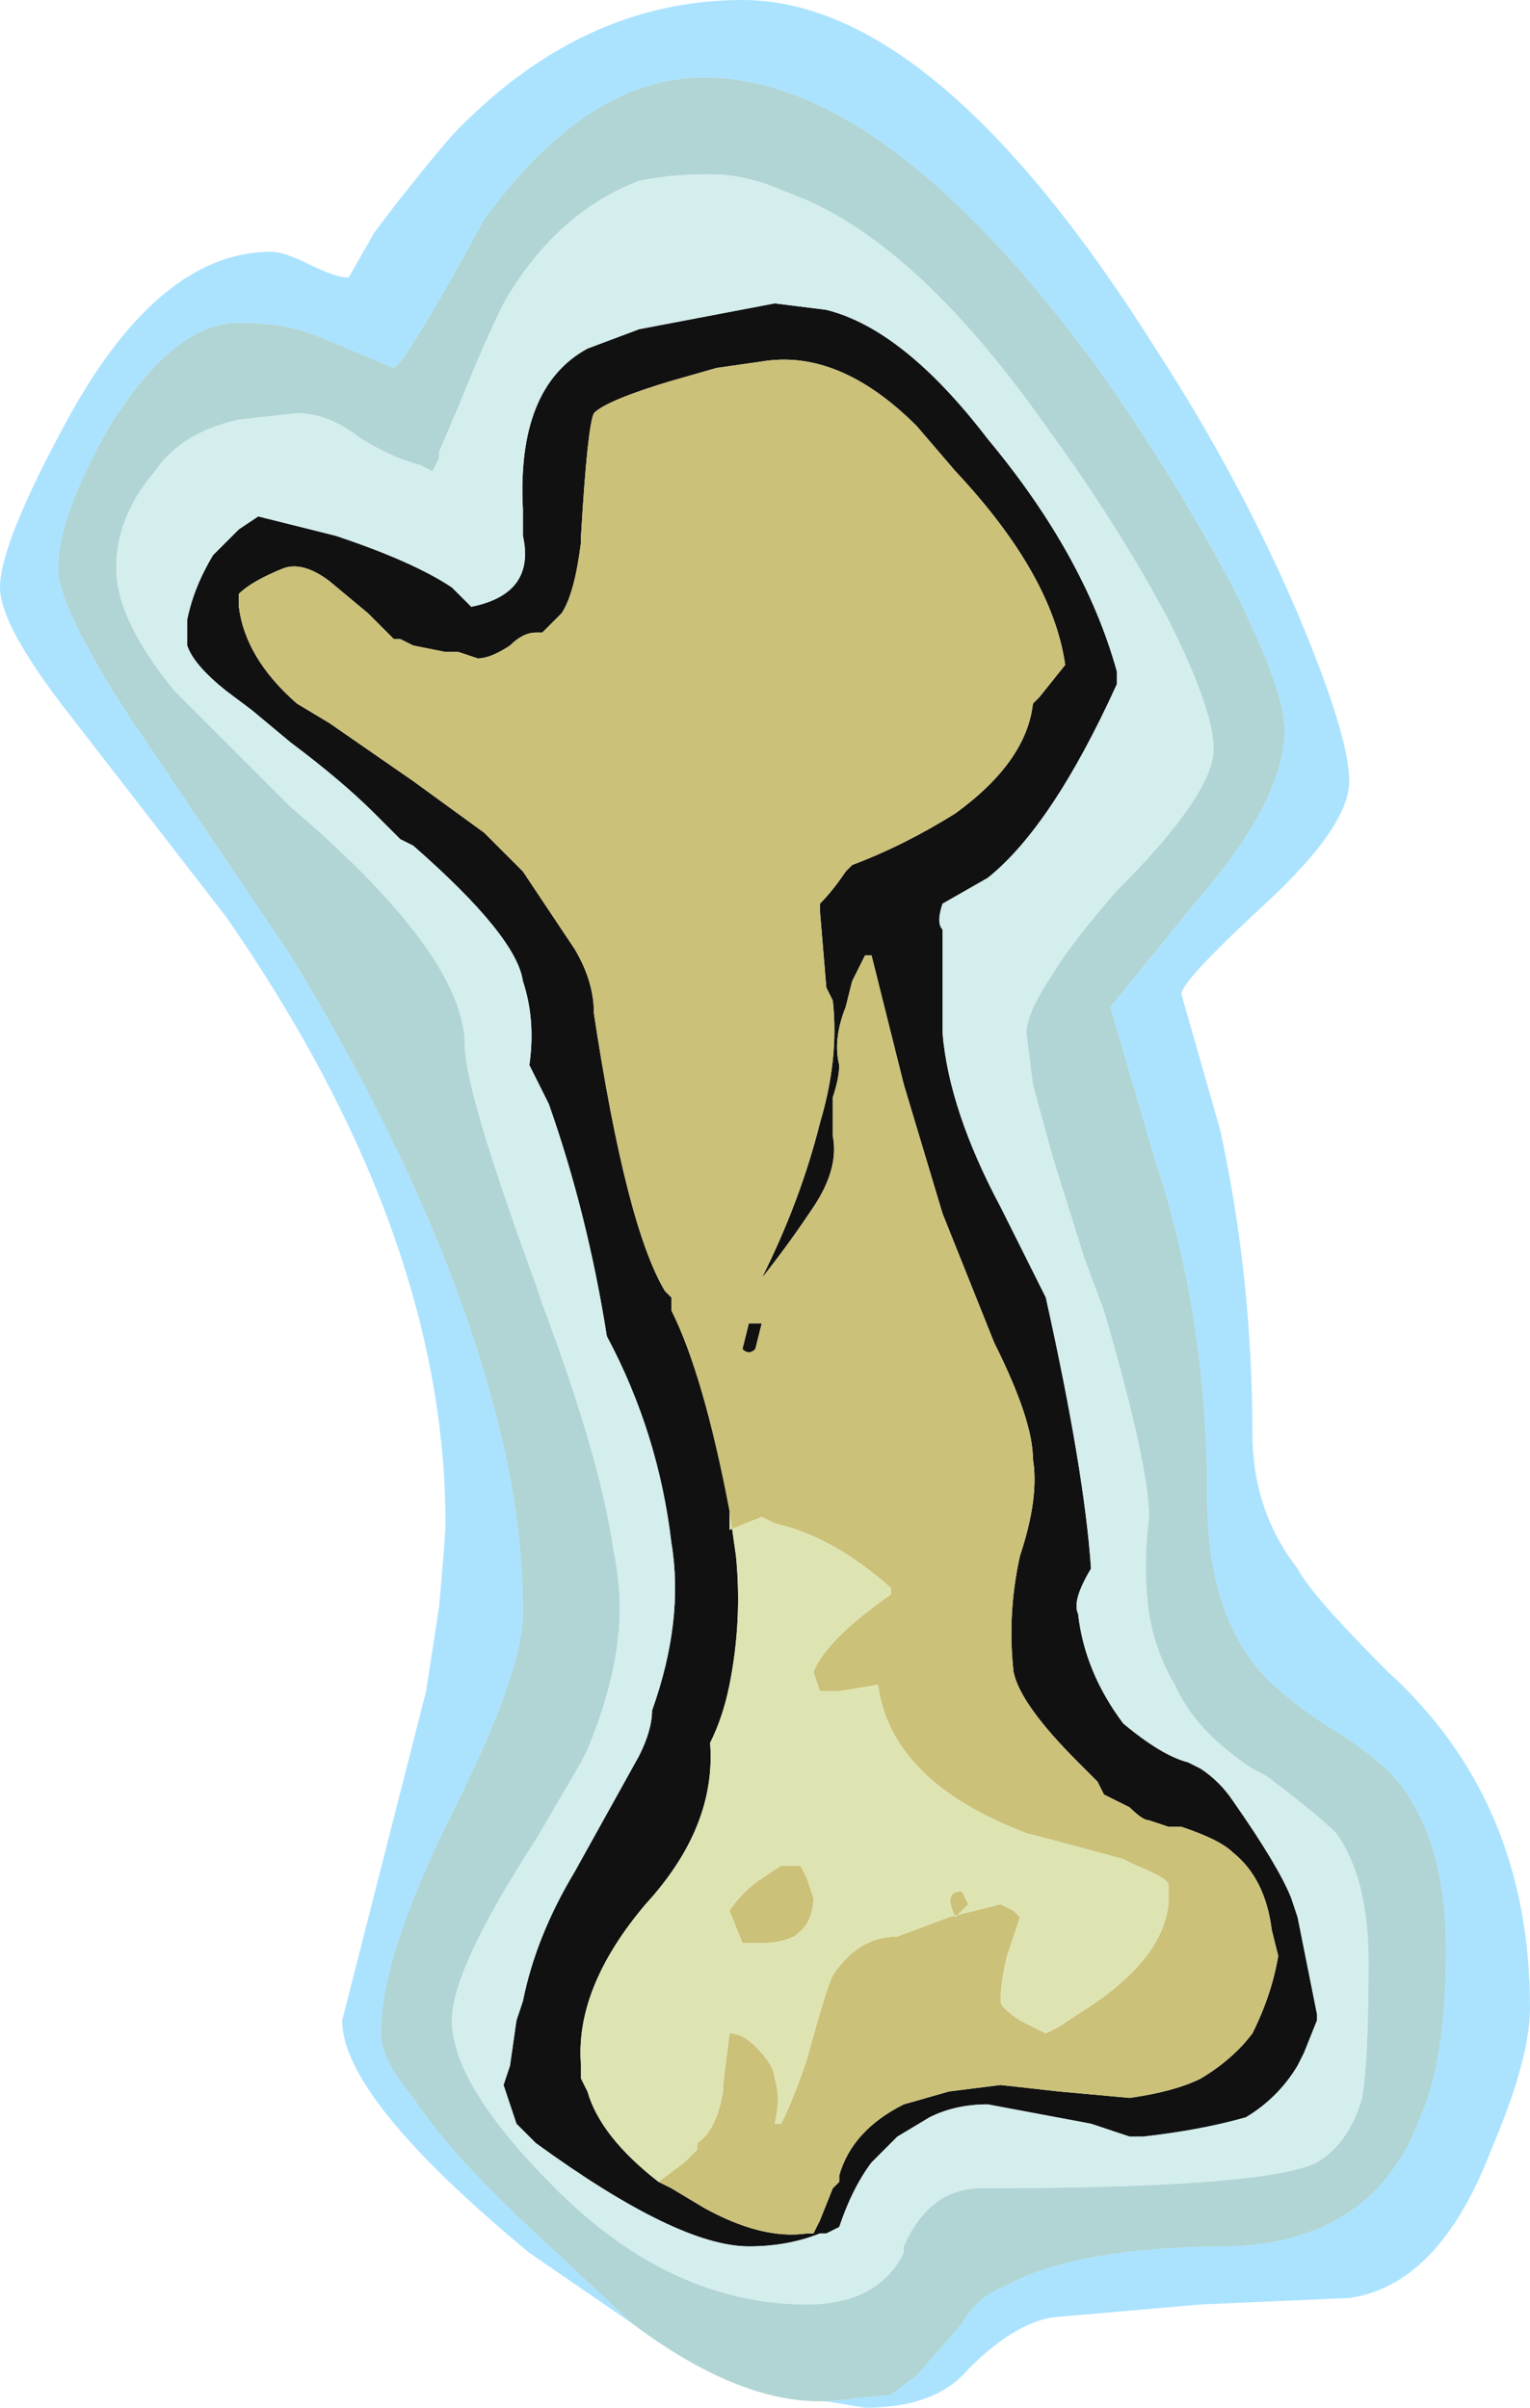 <?xml version="1.0" encoding="UTF-8" standalone="no"?>
<svg xmlns:ffdec="https://www.free-decompiler.com/flash" xmlns:xlink="http://www.w3.org/1999/xlink" ffdec:objectType="shape" height="18.65px" width="11.85px" xmlns="http://www.w3.org/2000/svg">
  <g transform="matrix(1.0, 0.0, 0.0, 1.0, 6.95, 18.05)">
    <path d="M-1.85 -1.15 L-1.75 -1.1 -1.5 -0.95 Q-1.05 -0.7 -0.7 -0.75 L-0.65 -0.75 -0.6 -0.85 -0.5 -1.1 -0.45 -1.15 -0.45 -1.2 Q-0.35 -1.55 0.05 -1.75 L0.4 -1.85 0.8 -1.9 1.25 -1.85 1.8 -1.8 Q2.15 -1.85 2.35 -1.95 2.6 -2.1 2.75 -2.3 2.9 -2.6 2.95 -2.9 L2.9 -3.1 Q2.85 -3.5 2.6 -3.7 2.5 -3.8 2.2 -3.9 L2.1 -3.9 1.95 -3.95 Q1.9 -3.95 1.8 -4.05 1.7 -4.1 1.6 -4.15 L1.55 -4.25 1.4 -4.4 Q0.95 -4.85 0.9 -5.1 0.85 -5.55 0.95 -6.0 1.1 -6.45 1.05 -6.75 1.05 -7.05 0.75 -7.65 0.45 -8.4 0.35 -8.65 L0.05 -9.65 -0.2 -10.65 -0.25 -10.65 -0.35 -10.45 -0.4 -10.25 Q-0.5 -10.0 -0.45 -9.8 -0.45 -9.7 -0.5 -9.55 L-0.5 -9.25 Q-0.45 -9.0 -0.65 -8.7 -0.85 -8.4 -1.05 -8.15 -0.75 -8.75 -0.6 -9.35 -0.45 -9.85 -0.5 -10.3 L-0.55 -10.4 -0.6 -11.0 -0.6 -11.05 Q-0.5 -11.15 -0.4 -11.3 L-0.35 -11.35 Q0.05 -11.5 0.45 -11.75 1.0 -12.15 1.05 -12.6 L1.1 -12.65 1.3 -12.9 Q1.2 -13.6 0.45 -14.4 L0.15 -14.75 Q-0.45 -15.35 -1.05 -15.25 L-1.4 -15.2 -1.75 -15.1 Q-2.25 -14.95 -2.35 -14.85 -2.4 -14.75 -2.45 -13.9 L-2.45 -13.85 Q-2.5 -13.45 -2.6 -13.3 -2.7 -13.2 -2.75 -13.15 L-2.8 -13.15 Q-2.9 -13.15 -3.0 -13.05 -3.15 -12.95 -3.25 -12.95 L-3.4 -13.0 -3.5 -13.0 -3.75 -13.05 -3.85 -13.1 -3.9 -13.1 -4.1 -13.3 -4.4 -13.55 Q-4.6 -13.7 -4.75 -13.65 -5.0 -13.55 -5.1 -13.45 L-5.1 -13.35 Q-5.05 -12.95 -4.65 -12.6 L-4.4 -12.45 -3.75 -12.0 -3.2 -11.6 -2.9 -11.3 -2.5 -10.7 Q-2.35 -10.45 -2.35 -10.2 -2.1 -8.55 -1.8 -8.05 L-1.75 -8.0 -1.75 -7.9 Q-1.5 -7.4 -1.3 -6.35 L-1.25 -6.0 Q-1.2 -5.5 -1.3 -5.0 -1.35 -4.75 -1.45 -4.55 -1.4 -3.9 -1.95 -3.3 -2.5 -2.65 -2.45 -2.05 L-2.45 -1.95 -2.4 -1.85 Q-2.3 -1.5 -1.85 -1.15 M1.7 -12.85 L1.7 -12.75 Q1.2 -11.65 0.7 -11.25 L0.35 -11.05 Q0.3 -10.9 0.35 -10.85 L0.35 -10.05 Q0.4 -9.45 0.8 -8.7 L1.15 -8.0 Q1.45 -6.65 1.5 -5.9 1.35 -5.65 1.4 -5.55 1.45 -5.1 1.75 -4.7 2.05 -4.45 2.25 -4.4 L2.35 -4.35 Q2.5 -4.25 2.6 -4.1 2.95 -3.6 3.05 -3.35 L3.1 -3.2 3.25 -2.45 3.25 -2.4 3.15 -2.15 3.1 -2.05 Q2.95 -1.8 2.7 -1.65 2.35 -1.55 1.9 -1.5 L1.8 -1.5 1.5 -1.6 0.7 -1.75 Q0.45 -1.75 0.25 -1.65 L0.0 -1.5 -0.2 -1.3 Q-0.35 -1.1 -0.45 -0.8 L-0.55 -0.75 -0.6 -0.75 Q-0.85 -0.65 -1.15 -0.65 -1.7 -0.65 -2.8 -1.45 L-2.95 -1.6 -3.05 -1.9 -3.0 -2.05 -2.95 -2.4 -2.9 -2.55 Q-2.8 -3.05 -2.5 -3.55 L-2.0 -4.45 Q-1.9 -4.65 -1.9 -4.8 -1.65 -5.5 -1.75 -6.1 -1.85 -6.95 -2.25 -7.7 -2.4 -8.65 -2.7 -9.5 L-2.85 -9.8 Q-2.8 -10.15 -2.9 -10.45 -2.95 -10.8 -3.75 -11.5 L-3.85 -11.55 -4.05 -11.75 Q-4.3 -12.0 -4.7 -12.3 L-5.0 -12.55 -5.2 -12.7 Q-5.45 -12.9 -5.5 -13.05 L-5.5 -13.25 Q-5.45 -13.5 -5.3 -13.75 L-5.1 -13.95 -4.95 -14.05 -4.35 -13.9 Q-3.75 -13.7 -3.45 -13.5 L-3.3 -13.35 Q-2.8 -13.45 -2.9 -13.9 L-2.9 -14.1 Q-2.95 -15.05 -2.4 -15.35 L-2.0 -15.5 -0.95 -15.7 -0.55 -15.65 Q0.05 -15.5 0.7 -14.65 1.45 -13.75 1.7 -12.85 M-1.2 -7.6 L-1.15 -7.8 -1.05 -7.8 -1.1 -7.6 Q-1.15 -7.55 -1.2 -7.6" fill="#111111" fill-rule="evenodd" stroke="none"/>
    <path d="M-1.3 -6.35 Q-1.5 -7.4 -1.75 -7.9 L-1.75 -8.0 -1.8 -8.05 Q-2.1 -8.55 -2.35 -10.2 -2.35 -10.45 -2.5 -10.7 L-2.9 -11.3 -3.2 -11.6 -3.75 -12.0 -4.4 -12.45 -4.65 -12.6 Q-5.05 -12.95 -5.1 -13.35 L-5.1 -13.45 Q-5.0 -13.55 -4.75 -13.65 -4.6 -13.7 -4.4 -13.55 L-4.1 -13.3 -3.9 -13.1 -3.85 -13.1 -3.75 -13.05 -3.5 -13.0 -3.4 -13.0 -3.25 -12.95 Q-3.15 -12.95 -3.0 -13.05 -2.9 -13.15 -2.8 -13.15 L-2.75 -13.15 Q-2.7 -13.2 -2.6 -13.3 -2.5 -13.45 -2.45 -13.85 L-2.45 -13.9 Q-2.4 -14.75 -2.35 -14.85 -2.25 -14.95 -1.75 -15.1 L-1.4 -15.2 -1.05 -15.25 Q-0.45 -15.35 0.15 -14.75 L0.45 -14.4 Q1.2 -13.6 1.3 -12.9 L1.1 -12.65 1.05 -12.6 Q1.0 -12.15 0.45 -11.75 0.05 -11.5 -0.35 -11.35 L-0.4 -11.3 Q-0.5 -11.15 -0.6 -11.05 L-0.6 -11.0 -0.55 -10.4 -0.5 -10.3 Q-0.45 -9.85 -0.6 -9.35 -0.75 -8.75 -1.05 -8.15 -0.85 -8.4 -0.65 -8.7 -0.45 -9.0 -0.5 -9.25 L-0.5 -9.55 Q-0.45 -9.7 -0.45 -9.8 -0.5 -10.0 -0.4 -10.25 L-0.35 -10.45 -0.25 -10.65 -0.2 -10.65 0.05 -9.65 0.35 -8.65 Q0.45 -8.4 0.75 -7.65 1.05 -7.05 1.05 -6.75 1.1 -6.45 0.95 -6.0 0.85 -5.55 0.9 -5.1 0.95 -4.85 1.4 -4.4 L1.55 -4.25 1.6 -4.15 Q1.7 -4.1 1.8 -4.05 1.9 -3.95 1.95 -3.95 L2.1 -3.9 2.2 -3.9 Q2.5 -3.8 2.6 -3.7 2.85 -3.5 2.9 -3.1 L2.95 -2.9 Q2.9 -2.6 2.75 -2.3 2.6 -2.1 2.35 -1.95 2.15 -1.85 1.8 -1.8 L1.25 -1.85 0.8 -1.9 0.4 -1.85 0.05 -1.75 Q-0.35 -1.55 -0.45 -1.2 L-0.45 -1.15 -0.5 -1.1 -0.6 -0.85 -0.65 -0.75 -0.7 -0.75 Q-1.05 -0.7 -1.5 -0.95 L-1.75 -1.1 -1.85 -1.15 -1.65 -1.3 -1.55 -1.4 -1.55 -1.45 Q-1.4 -1.55 -1.35 -1.85 L-1.35 -1.9 -1.3 -2.3 Q-1.2 -2.3 -1.1 -2.2 -0.95 -2.05 -0.95 -1.95 -0.9 -1.8 -0.95 -1.6 L-0.9 -1.6 Q-0.8 -1.8 -0.7 -2.1 -0.55 -2.65 -0.5 -2.75 -0.3 -3.05 0.0 -3.05 L0.4 -3.2 0.8 -3.3 0.9 -3.25 0.95 -3.2 0.85 -2.9 Q0.8 -2.7 0.8 -2.55 0.8 -2.5 0.95 -2.4 L1.15 -2.3 1.25 -2.35 1.4 -2.45 Q2.05 -2.85 2.1 -3.3 L2.1 -3.45 Q2.1 -3.5 1.85 -3.6 L1.75 -3.65 Q1.2 -3.8 1.0 -3.85 -0.05 -4.25 -0.15 -5.0 L-0.45 -4.95 -0.6 -4.95 -0.65 -5.1 Q-0.55 -5.35 -0.05 -5.7 L-0.05 -5.75 Q-0.5 -6.15 -0.95 -6.25 L-1.05 -6.3 -1.3 -6.2 -1.3 -6.35 M0.55 -3.3 L0.45 -3.2 Q0.35 -3.4 0.5 -3.4 L0.55 -3.3 M-1.2 -7.6 Q-1.15 -7.55 -1.1 -7.6 L-1.05 -7.8 -1.15 -7.8 -1.2 -7.6 M-0.9 -3.6 L-0.75 -3.6 -0.7 -3.5 -0.65 -3.35 Q-0.65 -3.15 -0.8 -3.05 -0.9 -3.0 -1.05 -3.0 L-1.2 -3.0 -1.3 -3.25 Q-1.2 -3.4 -1.05 -3.5 L-0.9 -3.6" fill="#ccc179" fill-rule="evenodd" stroke="none"/>
    <path d="M-1.85 -1.15 Q-2.3 -1.5 -2.4 -1.85 L-2.45 -1.95 -2.45 -2.05 Q-2.5 -2.65 -1.95 -3.3 -1.4 -3.9 -1.45 -4.55 -1.35 -4.75 -1.3 -5.0 -1.2 -5.5 -1.25 -6.0 L-1.3 -6.35 -1.3 -6.2 -1.05 -6.3 -0.95 -6.25 Q-0.5 -6.15 -0.05 -5.75 L-0.05 -5.7 Q-0.55 -5.35 -0.65 -5.1 L-0.6 -4.95 -0.45 -4.95 -0.15 -5.0 Q-0.05 -4.25 1.0 -3.85 1.2 -3.8 1.75 -3.65 L1.85 -3.6 Q2.1 -3.5 2.1 -3.45 L2.1 -3.3 Q2.05 -2.85 1.4 -2.45 L1.25 -2.35 1.15 -2.3 0.95 -2.4 Q0.8 -2.5 0.8 -2.55 0.8 -2.7 0.85 -2.9 L0.95 -3.2 0.9 -3.25 0.8 -3.3 0.4 -3.2 0.0 -3.05 Q-0.3 -3.05 -0.5 -2.75 -0.55 -2.65 -0.7 -2.1 -0.8 -1.8 -0.9 -1.6 L-0.95 -1.6 Q-0.9 -1.8 -0.95 -1.95 -0.95 -2.05 -1.1 -2.2 -1.2 -2.3 -1.3 -2.3 L-1.35 -1.9 -1.35 -1.85 Q-1.4 -1.55 -1.55 -1.45 L-1.55 -1.4 -1.65 -1.3 -1.85 -1.15 M0.55 -3.3 L0.5 -3.4 Q0.35 -3.4 0.45 -3.2 L0.55 -3.3 M-0.9 -3.6 L-1.05 -3.5 Q-1.2 -3.4 -1.3 -3.25 L-1.2 -3.0 -1.05 -3.0 Q-0.9 -3.0 -0.8 -3.05 -0.65 -3.15 -0.65 -3.35 L-0.7 -3.5 -0.75 -3.6 -0.9 -3.6" fill="#dee4b1" fill-rule="evenodd" stroke="none"/>
    <path d="M1.7 -12.85 Q1.45 -13.75 0.7 -14.65 0.05 -15.5 -0.55 -15.65 L-0.95 -15.7 -2.0 -15.5 -2.4 -15.35 Q-2.95 -15.05 -2.9 -14.1 L-2.9 -13.9 Q-2.8 -13.45 -3.3 -13.35 L-3.45 -13.5 Q-3.75 -13.7 -4.35 -13.9 L-4.95 -14.05 -5.1 -13.95 -5.3 -13.75 Q-5.45 -13.5 -5.5 -13.25 L-5.5 -13.05 Q-5.45 -12.9 -5.2 -12.7 L-5.0 -12.55 -4.7 -12.3 Q-4.3 -12.0 -4.05 -11.75 L-3.85 -11.55 -3.75 -11.5 Q-2.95 -10.8 -2.9 -10.45 -2.8 -10.15 -2.85 -9.8 L-2.7 -9.5 Q-2.4 -8.65 -2.25 -7.7 -1.85 -6.95 -1.75 -6.1 -1.65 -5.5 -1.9 -4.8 -1.9 -4.65 -2.0 -4.45 L-2.5 -3.55 Q-2.8 -3.05 -2.9 -2.55 L-2.95 -2.4 -3.0 -2.05 -3.05 -1.9 -2.95 -1.6 -2.8 -1.45 Q-1.7 -0.65 -1.15 -0.65 -0.85 -0.65 -0.6 -0.75 L-0.55 -0.75 -0.45 -0.8 Q-0.35 -1.1 -0.2 -1.3 L0.0 -1.5 0.25 -1.65 Q0.45 -1.75 0.7 -1.75 L1.5 -1.6 1.8 -1.5 1.9 -1.5 Q2.35 -1.55 2.7 -1.65 2.95 -1.8 3.1 -2.05 L3.15 -2.15 3.25 -2.4 3.25 -2.45 3.1 -3.2 3.05 -3.35 Q2.95 -3.6 2.6 -4.1 2.5 -4.25 2.35 -4.35 L2.25 -4.4 Q2.05 -4.45 1.75 -4.7 1.45 -5.1 1.4 -5.55 1.35 -5.65 1.5 -5.9 1.45 -6.65 1.15 -8.0 L0.8 -8.7 Q0.4 -9.45 0.35 -10.05 L0.35 -10.85 Q0.3 -10.9 0.35 -11.05 L0.7 -11.25 Q1.2 -11.65 1.7 -12.75 L1.7 -12.85 M1.7 -11.15 Q1.35 -10.75 1.2 -10.5 1.0 -10.2 1.0 -10.05 L1.05 -9.65 1.2 -9.1 1.45 -8.3 1.6 -7.9 Q1.95 -6.7 1.95 -6.3 1.9 -5.9 1.95 -5.55 2.0 -5.25 2.15 -5.0 2.3 -4.65 2.75 -4.35 L2.85 -4.3 Q3.25 -4.0 3.4 -3.85 3.65 -3.5 3.65 -2.85 3.65 -2.1 3.6 -1.8 3.5 -1.45 3.25 -1.3 2.85 -1.1 0.65 -1.1 0.25 -1.1 0.05 -0.65 L0.05 -0.6 Q-0.15 -0.2 -0.7 -0.2 -1.75 -0.2 -2.65 -1.1 -3.45 -1.9 -3.45 -2.4 -3.45 -2.8 -2.8 -3.8 L-2.45 -4.4 -2.4 -4.5 Q-2.15 -5.1 -2.15 -5.6 -2.15 -5.8 -2.2 -6.05 -2.3 -6.75 -2.75 -7.95 L-2.8 -8.1 Q-3.35 -9.6 -3.35 -9.95 -3.35 -10.65 -4.7 -11.8 L-5.6 -12.7 Q-6.05 -13.25 -6.05 -13.65 -6.05 -14.05 -5.75 -14.4 -5.55 -14.7 -5.1 -14.8 L-4.65 -14.85 Q-4.4 -14.85 -4.15 -14.65 -3.9 -14.5 -3.7 -14.45 L-3.6 -14.4 -3.55 -14.5 -3.55 -14.55 -3.4 -14.9 Q-3.2 -15.4 -3.05 -15.7 -2.65 -16.4 -2.0 -16.65 -1.75 -16.7 -1.5 -16.7 L-1.45 -16.7 Q-1.2 -16.7 -0.95 -16.6 L-0.7 -16.5 Q0.2 -16.1 1.15 -14.75 1.7 -14.0 2.1 -13.25 2.45 -12.55 2.45 -12.25 2.45 -11.9 1.7 -11.15" fill="#cfebeb" fill-opacity="0.898" fill-rule="evenodd" stroke="none"/>
    <path d="M-0.55 0.55 L-0.6 0.55 Q-1.25 0.55 -2.05 -0.05 L-2.8 -0.75 Q-3.45 -1.35 -3.75 -1.8 -4.0 -2.1 -4.0 -2.3 -4.0 -2.9 -3.45 -4.0 -2.9 -5.1 -2.9 -5.55 -2.9 -6.2 -3.05 -6.85 -3.45 -8.6 -4.7 -10.65 L-5.95 -12.5 Q-6.5 -13.35 -6.5 -13.65 -6.5 -14.05 -6.1 -14.75 -5.6 -15.55 -5.1 -15.55 -4.75 -15.55 -4.5 -15.45 L-3.9 -15.2 Q-3.8 -15.25 -3.2 -16.35 -2.4 -17.45 -1.5 -17.45 -0.1 -17.45 1.55 -15.2 2.15 -14.35 2.6 -13.5 3.0 -12.7 3.0 -12.4 3.0 -11.85 2.3 -11.05 L1.65 -10.25 2.0 -9.05 Q2.4 -7.85 2.4 -6.45 2.4 -5.7 2.7 -5.25 2.85 -5.0 3.3 -4.7 3.8 -4.4 3.95 -4.15 4.25 -3.7 4.25 -2.95 4.25 -2.1 4.05 -1.65 3.7 -0.7 2.6 -0.65 1.4 -0.65 0.85 -0.35 0.6 -0.25 0.5 -0.05 L0.15 0.35 -0.05 0.5 -0.55 0.55 M1.7 -11.15 Q2.45 -11.9 2.45 -12.25 2.45 -12.55 2.1 -13.25 1.7 -14.0 1.15 -14.75 0.2 -16.1 -0.7 -16.5 L-0.95 -16.6 Q-1.2 -16.7 -1.45 -16.7 L-1.5 -16.7 Q-1.75 -16.7 -2.0 -16.65 -2.65 -16.4 -3.05 -15.7 -3.2 -15.4 -3.4 -14.9 L-3.55 -14.55 -3.55 -14.5 -3.6 -14.4 -3.7 -14.45 Q-3.9 -14.5 -4.15 -14.65 -4.4 -14.85 -4.65 -14.85 L-5.1 -14.8 Q-5.55 -14.7 -5.75 -14.4 -6.05 -14.05 -6.05 -13.65 -6.05 -13.25 -5.6 -12.7 L-4.7 -11.8 Q-3.35 -10.65 -3.35 -9.95 -3.35 -9.6 -2.8 -8.1 L-2.75 -7.95 Q-2.3 -6.75 -2.2 -6.05 -2.15 -5.8 -2.15 -5.6 -2.15 -5.1 -2.4 -4.5 L-2.45 -4.4 -2.8 -3.8 Q-3.45 -2.8 -3.45 -2.4 -3.45 -1.9 -2.65 -1.1 -1.75 -0.2 -0.7 -0.2 -0.15 -0.2 0.05 -0.6 L0.05 -0.65 Q0.25 -1.1 0.65 -1.1 2.85 -1.1 3.25 -1.3 3.5 -1.45 3.6 -1.8 3.65 -2.1 3.65 -2.85 3.65 -3.5 3.4 -3.85 3.25 -4.0 2.85 -4.3 L2.75 -4.35 Q2.3 -4.65 2.15 -5.0 2.0 -5.25 1.95 -5.55 1.9 -5.9 1.95 -6.3 1.95 -6.7 1.6 -7.9 L1.45 -8.3 1.2 -9.1 1.05 -9.65 1.0 -10.05 Q1.0 -10.2 1.2 -10.5 1.35 -10.75 1.7 -11.15" fill="#b0d5d4" fill-rule="evenodd" stroke="none"/>
    <path d="M-2.05 -0.05 L-2.85 -0.6 Q-4.3 -1.8 -4.3 -2.4 L-3.65 -4.95 -3.55 -5.6 Q-3.5 -6.15 -3.5 -6.25 -3.5 -8.5 -5.2 -10.95 L-6.4 -12.5 Q-6.95 -13.2 -6.95 -13.5 -6.95 -13.85 -6.4 -14.85 -5.7 -16.1 -4.85 -16.1 -4.75 -16.1 -4.55 -16.0 -4.35 -15.9 -4.25 -15.9 L-4.05 -16.25 Q-3.75 -16.65 -3.45 -17.0 -2.45 -18.05 -1.2 -18.05 0.3 -18.05 2.0 -15.35 2.65 -14.35 3.1 -13.3 3.5 -12.35 3.5 -12.0 3.5 -11.65 2.85 -11.05 2.2 -10.45 2.2 -10.35 L2.5 -9.3 Q2.75 -8.15 2.75 -6.95 2.75 -6.35 3.1 -5.9 3.2 -5.7 3.8 -5.1 4.9 -4.1 4.9 -2.5 4.9 -2.1 4.6 -1.4 4.2 -0.35 3.5 -0.25 L2.35 -0.2 1.2 -0.1 Q0.9 -0.05 0.55 0.3 0.3 0.6 -0.25 0.6 L-0.55 0.55 -0.05 0.5 0.15 0.35 0.5 -0.05 Q0.6 -0.25 0.85 -0.35 1.4 -0.65 2.6 -0.65 3.7 -0.7 4.05 -1.65 4.25 -2.1 4.25 -2.95 4.25 -3.7 3.95 -4.15 3.8 -4.4 3.3 -4.7 2.85 -5.0 2.7 -5.25 2.4 -5.7 2.4 -6.45 2.4 -7.85 2.0 -9.05 L1.65 -10.25 2.3 -11.05 Q3.0 -11.85 3.0 -12.4 3.0 -12.7 2.6 -13.5 2.15 -14.35 1.55 -15.2 -0.1 -17.45 -1.5 -17.45 -2.4 -17.45 -3.2 -16.35 -3.8 -15.25 -3.9 -15.2 L-4.5 -15.45 Q-4.75 -15.55 -5.1 -15.55 -5.6 -15.55 -6.1 -14.75 -6.5 -14.05 -6.5 -13.65 -6.5 -13.35 -5.95 -12.5 L-4.7 -10.65 Q-3.45 -8.6 -3.05 -6.85 -2.9 -6.2 -2.9 -5.55 -2.9 -5.1 -3.45 -4.0 -4.0 -2.9 -4.0 -2.3 -4.0 -2.1 -3.75 -1.8 -3.45 -1.35 -2.8 -0.75 L-2.05 -0.05" fill="#66ccff" fill-opacity="0.549" fill-rule="evenodd" stroke="none"/>
  </g>
</svg>
